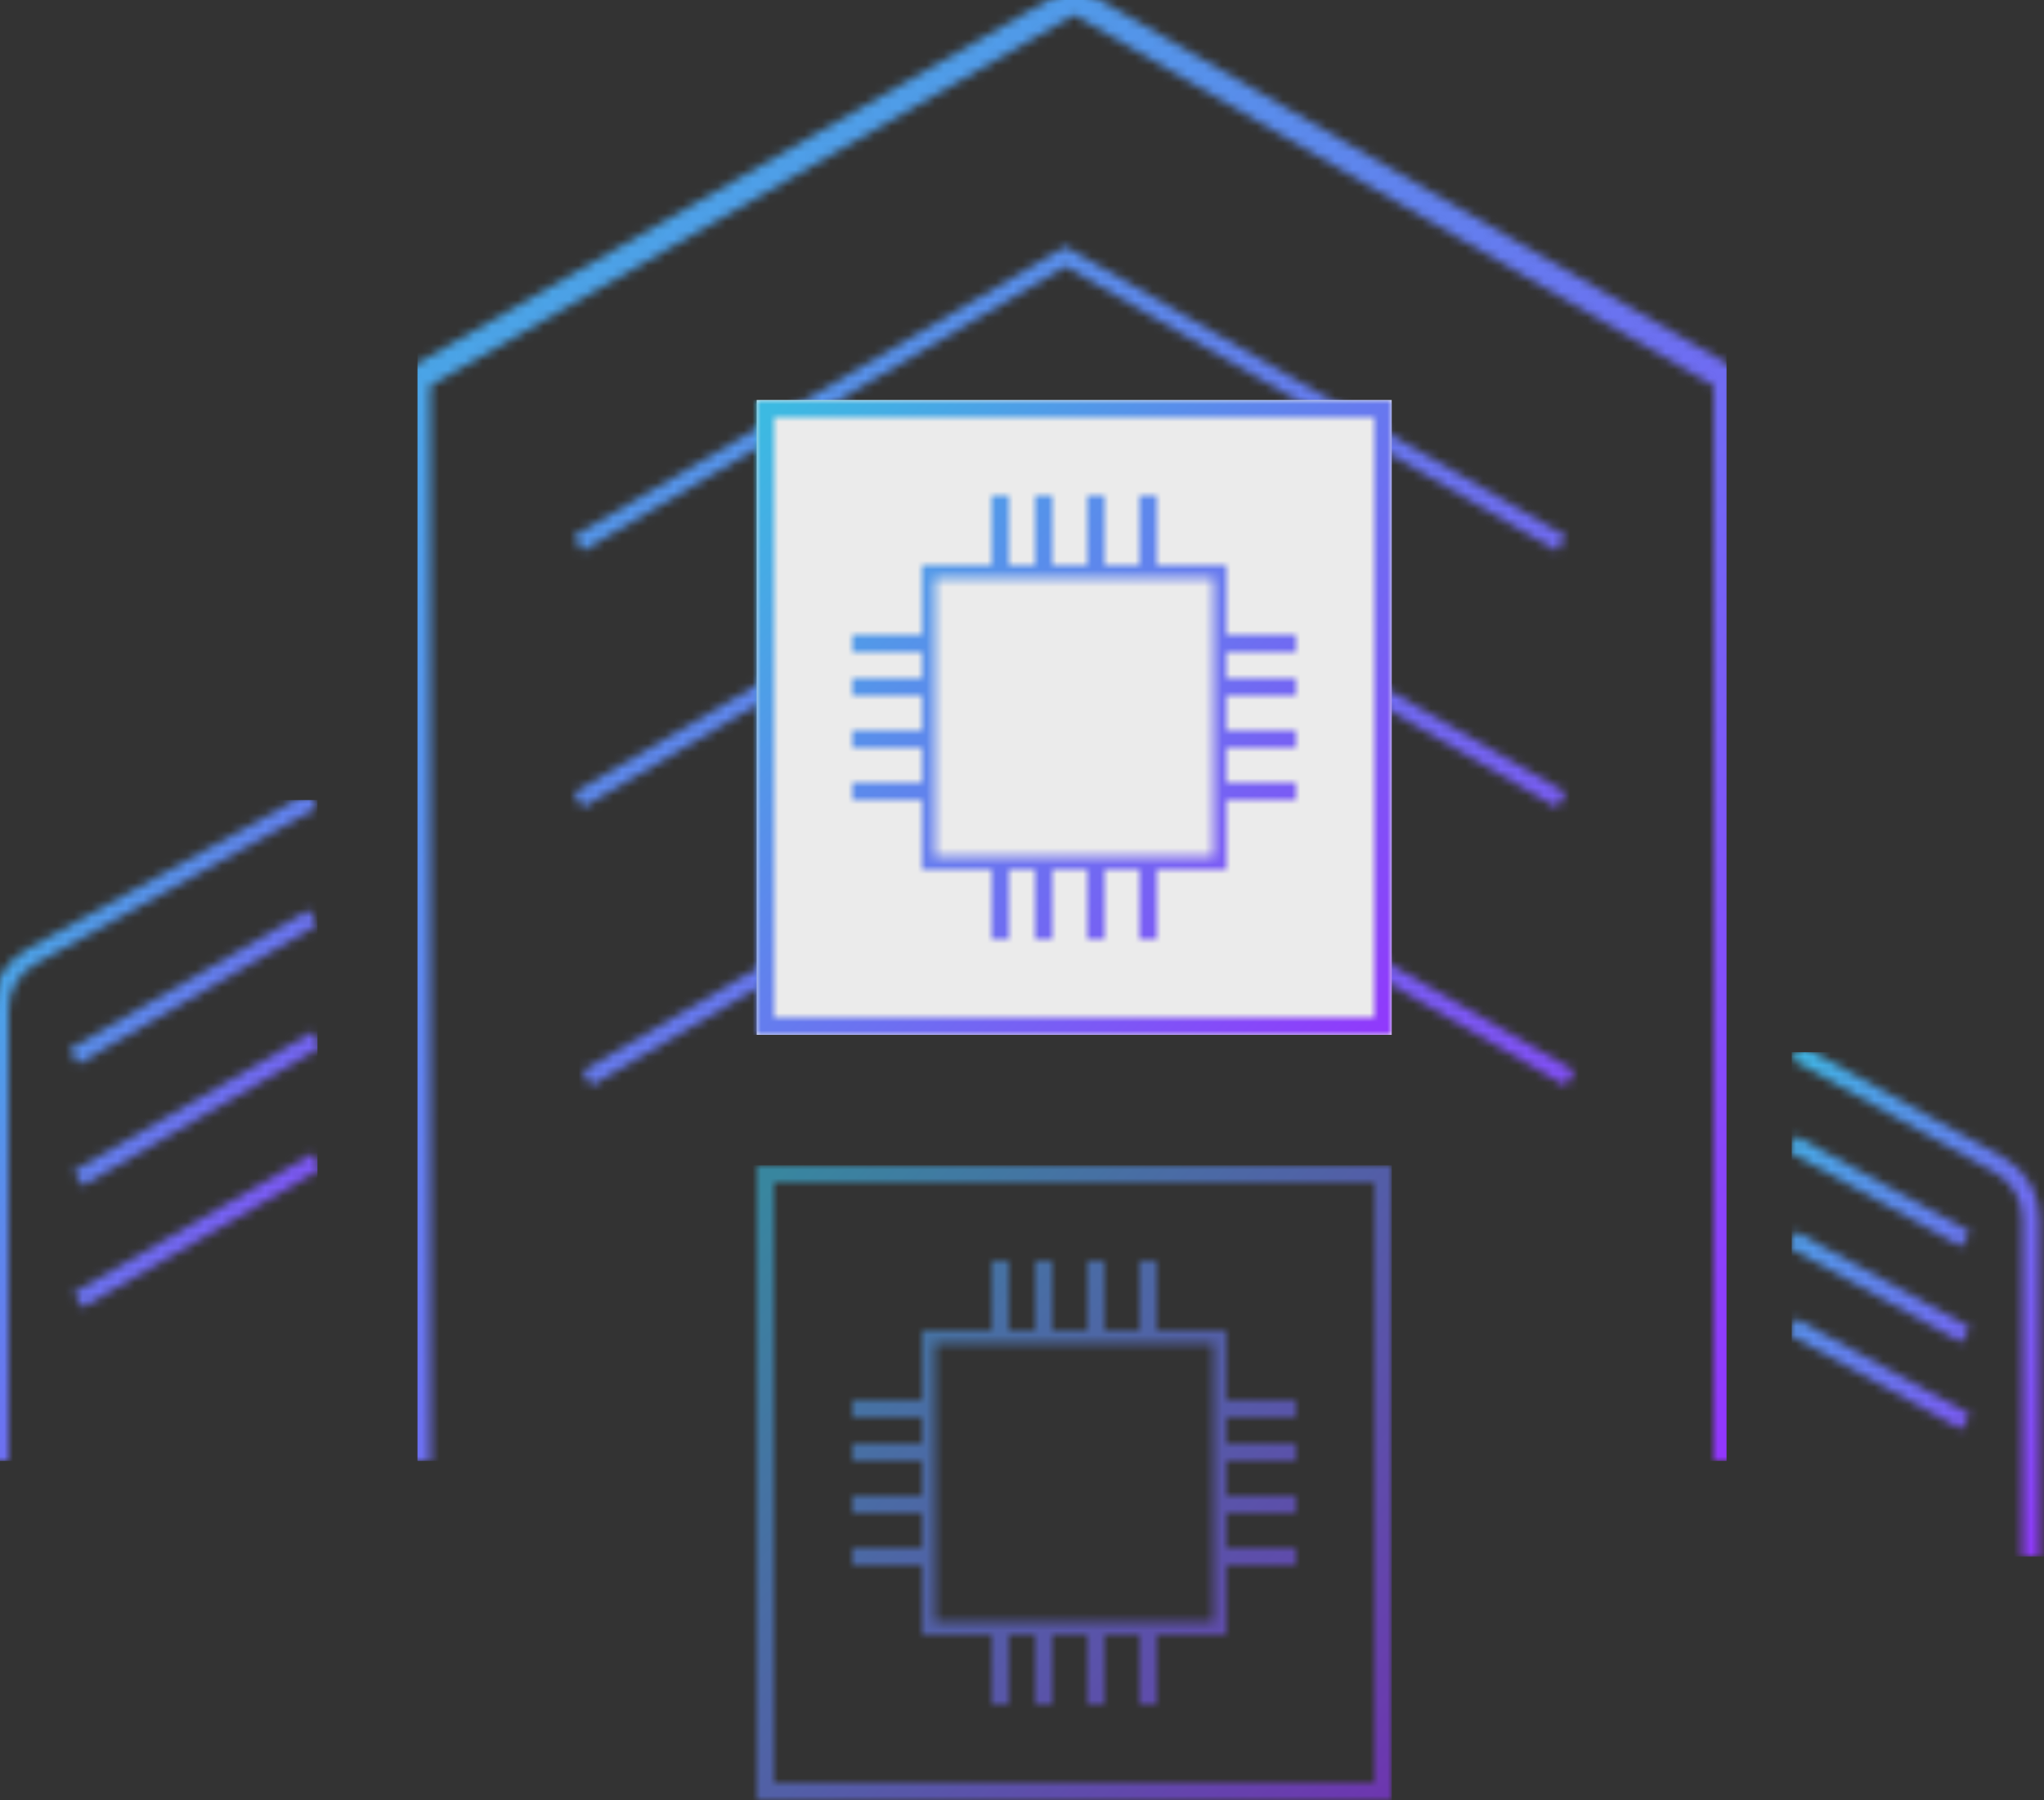 <svg width="235" height="207" viewBox="0 0 235 207" fill="none" xmlns="http://www.w3.org/2000/svg">
<rect x="0" y="0" width="235" height="207" fill="#333333" stroke="none"/>
<mask id="mask0_34_275" style="mask-type:alpha" maskUnits="userSpaceOnUse" x="205" y="120" width="30" height="59">
<path d="M206.5 121L229.9 134C232.122 135.234 233.5 137.577 233.5 140.119V179" stroke="black" stroke-width="2"/>
<path d="M226 142.5L206 131.5" stroke="black" stroke-width="2"/>
<path d="M226 153.5L206 142.5" stroke="black" stroke-width="2"/>
<path d="M226 163.5L206 152.5" stroke="black" stroke-width="2"/>
</mask>
<g mask="url(#mask0_34_275)">
<rect x="206" y="121" width="29" height="58" fill="url(#paint0_linear_34_275)"/>
</g>
<g opacity="0.62">
<mask id="mask1_34_275" style="mask-type:alpha" maskUnits="userSpaceOnUse" x="87" y="134" width="73" height="73">
<rect x="88" y="135" width="71" height="71" stroke="black" stroke-width="2"/>
<rect x="106.75" y="153.75" width="33.5" height="33.5" stroke="black" stroke-width="1.5"/>
<line x1="115" y1="153" x2="115" y2="145" stroke="black" stroke-width="2"/>
<line x1="120" y1="153" x2="120" y2="145" stroke="black" stroke-width="2"/>
<line x1="126" y1="153" x2="126" y2="145" stroke="black" stroke-width="2"/>
<line x1="132" y1="153" x2="132" y2="145" stroke="black" stroke-width="2"/>
<line x1="141" y1="162" x2="149" y2="162" stroke="black" stroke-width="2"/>
<line x1="141" y1="167" x2="149" y2="167" stroke="black" stroke-width="2"/>
<line x1="141" y1="173" x2="149" y2="173" stroke="black" stroke-width="2"/>
<line x1="141" y1="179" x2="149" y2="179" stroke="black" stroke-width="2"/>
<line x1="98" y1="162" x2="106" y2="162" stroke="black" stroke-width="2"/>
<line x1="98" y1="167" x2="106" y2="167" stroke="black" stroke-width="2"/>
<line x1="98" y1="173" x2="106" y2="173" stroke="black" stroke-width="2"/>
<line x1="98" y1="179" x2="106" y2="179" stroke="black" stroke-width="2"/>
<line x1="115" y1="196" x2="115" y2="188" stroke="black" stroke-width="2"/>
<line x1="120" y1="196" x2="120" y2="188" stroke="black" stroke-width="2"/>
<line x1="126" y1="196" x2="126" y2="188" stroke="black" stroke-width="2"/>
<line x1="132" y1="196" x2="132" y2="188" stroke="black" stroke-width="2"/>
</mask>
<g mask="url(#mask1_34_275)">
<rect x="86" y="134" width="74.014" height="73" fill="url(#paint1_linear_34_275)"/>
</g>
</g>
<mask id="mask2_34_275" style="mask-type:alpha" maskUnits="userSpaceOnUse" x="-1" y="91" width="39" height="77">
<path d="M36 92L3.6 110C1.378 111.234 0 113.577 0 116.119V168" stroke="black" stroke-width="2"/>
<path d="M8.5 121.5L36 105.5" stroke="black" stroke-width="2"/>
<path d="M9 135.5L36.5 119.5" stroke="black" stroke-width="2"/>
<path d="M9 149.5L36.5 133.5" stroke="black" stroke-width="2"/>
</mask>
<g mask="url(#mask2_34_275)">
<rect y="92" width="36.5" height="76" fill="url(#paint2_linear_34_275)"/>
</g>
<mask id="mask3_34_275" style="mask-type:alpha" maskUnits="userSpaceOnUse" x="46" y="-2" width="154" height="170">
<path d="M48 168V43.5L123.5 0L198.5 43.5V168" stroke="black" stroke-width="3"/>
<path d="M66.5 62.5L122.5 29.5L179.5 62.5" stroke="black" stroke-width="2"/>
<path d="M66.5 92L122.5 59L179.5 92" stroke="black" stroke-width="2"/>
<path d="M67.5 124L123.5 91L180.5 124" stroke="black" stroke-width="2"/>
</mask>
<g mask="url(#mask3_34_275)">
<rect x="48" width="150.5" height="168" fill="url(#paint3_linear_34_275)"/>
</g>
<rect x="87" y="46" width="73" height="73" fill="#EBEBEB"/>
<mask id="mask4_34_275" style="mask-type:alpha" maskUnits="userSpaceOnUse" x="87" y="46" width="73" height="73">
<rect x="88" y="47" width="71" height="71" stroke="black" stroke-width="2"/>
<rect x="106.75" y="65.75" width="33.5" height="33.5" stroke="black" stroke-width="1.5"/>
<line x1="115" y1="65" x2="115" y2="57" stroke="black" stroke-width="2"/>
<line x1="120" y1="65" x2="120" y2="57" stroke="black" stroke-width="2"/>
<line x1="126" y1="65" x2="126" y2="57" stroke="black" stroke-width="2"/>
<line x1="132" y1="65" x2="132" y2="57" stroke="black" stroke-width="2"/>
<line x1="141" y1="74" x2="149" y2="74" stroke="black" stroke-width="2"/>
<line x1="141" y1="79" x2="149" y2="79" stroke="black" stroke-width="2"/>
<line x1="141" y1="85" x2="149" y2="85" stroke="black" stroke-width="2"/>
<line x1="141" y1="91" x2="149" y2="91" stroke="black" stroke-width="2"/>
<line x1="98" y1="74" x2="106" y2="74" stroke="black" stroke-width="2"/>
<line x1="98" y1="79" x2="106" y2="79" stroke="black" stroke-width="2"/>
<line x1="98" y1="85" x2="106" y2="85" stroke="black" stroke-width="2"/>
<line x1="98" y1="91" x2="106" y2="91" stroke="black" stroke-width="2"/>
<line x1="115" y1="108" x2="115" y2="100" stroke="black" stroke-width="2"/>
<line x1="120" y1="108" x2="120" y2="100" stroke="black" stroke-width="2"/>
<line x1="126" y1="108" x2="126" y2="100" stroke="black" stroke-width="2"/>
<line x1="132" y1="108" x2="132" y2="100" stroke="black" stroke-width="2"/>
</mask>
<g mask="url(#mask4_34_275)">
<rect x="86" y="46" width="74.014" height="73" fill="url(#paint4_linear_34_275)"/>
</g>
<defs>
<linearGradient id="paint0_linear_34_275" x1="206" y1="121" x2="252.852" y2="150.288" gradientUnits="userSpaceOnUse">
<stop stop-color="#3EB7E3"/>
<stop offset="1" stop-color="#9236FD"/>
</linearGradient>
<linearGradient id="paint1_linear_34_275" x1="86" y1="138" x2="160" y2="207" gradientUnits="userSpaceOnUse">
<stop stop-color="#3CBAE2"/>
<stop offset="1" stop-color="#9138FC"/>
</linearGradient>
<linearGradient id="paint2_linear_34_275" x1="0" y1="92" x2="60.28" y2="128.194" gradientUnits="userSpaceOnUse">
<stop stop-color="#3EB7E3"/>
<stop offset="1" stop-color="#9236FD"/>
</linearGradient>
<linearGradient id="paint3_linear_34_275" x1="48" y1="0" x2="198" y2="168" gradientUnits="userSpaceOnUse">
<stop stop-color="#3EB7E3"/>
<stop offset="1" stop-color="#9236FD"/>
</linearGradient>
<linearGradient id="paint4_linear_34_275" x1="86" y1="50" x2="160" y2="119" gradientUnits="userSpaceOnUse">
<stop stop-color="#3CBAE2"/>
<stop offset="1" stop-color="#9138FC"/>
</linearGradient>
</defs>
</svg>

